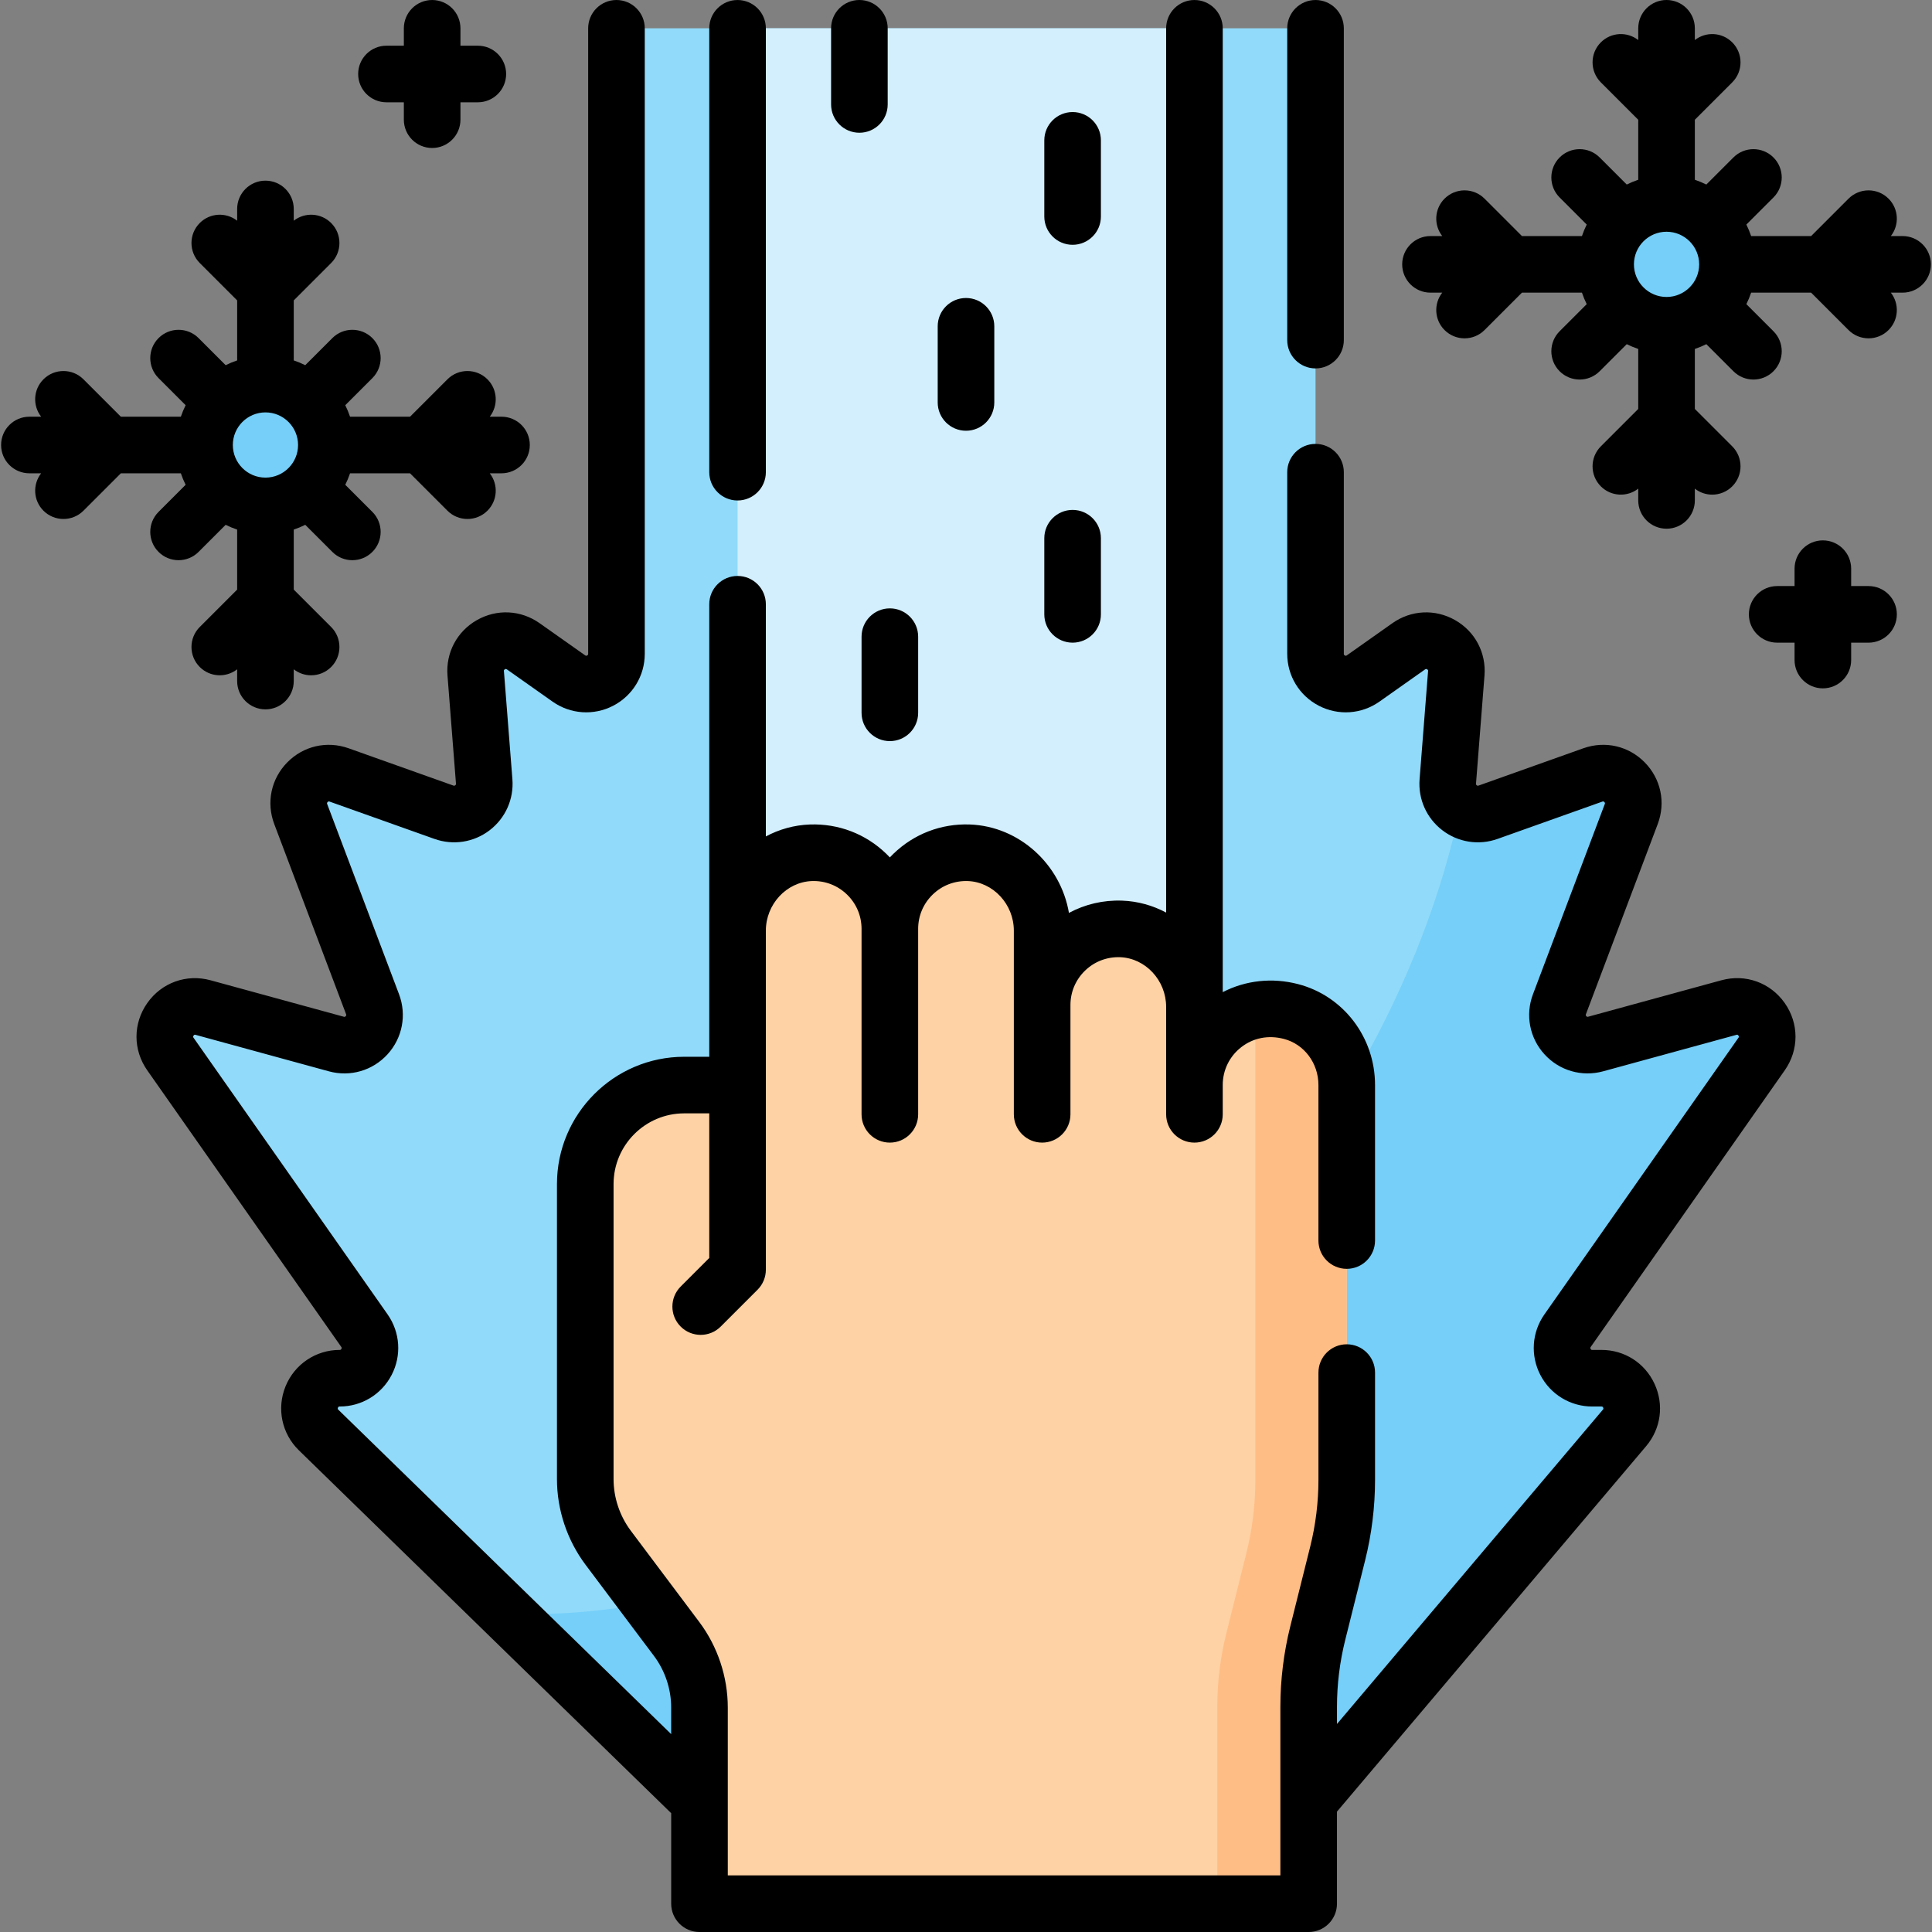 <svg id="Capa_1" enable-background="new 0 0 512 512" height="512" viewBox="0 0 512 512" width="512" xmlns="http://www.w3.org/2000/svg"><rect x="0" y="0" width="512" height="512" fill="#808080" stroke="none"/><g><g><path d="m348.627 7.5v165.764c0 6.49 7.318 10.282 12.62 6.539l12.087-8.532c5.539-3.91 13.126.406 12.596 7.165l-2.247 28.652c-.453 5.781 5.2 10.111 10.663 8.167l27.786-9.889c6.423-2.286 12.581 3.992 10.171 10.369l-19.035 50.393c-2.311 6.118 3.293 12.275 9.601 10.549l35.307-9.662c7.231-1.979 12.971 6.179 8.666 12.317l-51.421 73.307c-3.721 5.304.074 12.601 6.553 12.601h2.424c6.814 0 10.512 7.972 6.111 13.174l-83.699 98.932h-161.439l-100.93-98.37c-5.142-5.012-1.594-13.736 5.587-13.736 6.479 0 10.274-7.296 6.553-12.601l-51.421-73.307c-4.305-6.138 1.434-14.296 8.666-12.317l35.307 9.662c6.308 1.726 11.912-4.431 9.601-10.549l-19.035-50.393c-2.409-6.378 3.749-12.655 10.171-10.369l27.786 9.889c5.463 1.944 11.117-2.385 10.663-8.167l-2.247-28.652c-.53-6.759 7.057-11.075 12.596-7.165l12.087 8.532c5.302 3.743 12.62-.049 12.62-6.539v-165.764z" fill="#91dafa"/></g><g><path d="m466.841 279.332c4.305-6.138-1.434-14.296-8.666-12.317l-35.307 9.662c-6.308 1.726-11.912-4.431-9.601-10.549l19.035-50.392c2.409-6.378-3.749-12.655-10.172-10.369l-27.786 9.889c-2.666.949-5.371.396-7.396-1.082-9.444 44.946-35.456 92.785-76.134 133.463-54.036 54.036-120.706 82.192-176.447 80.001l51.003 49.709h161.437l83.699-98.932c4.401-5.202.704-13.174-6.111-13.174h-2.424c-6.479 0-10.274-7.296-6.553-12.601z" fill="#75cff9"/></g><g><path d="m195.461 7.502h121.078v263.231h-121.078z" fill="#d3effd"/></g><g><g><path d="m342.102 268.048c-13.466-3.483-25.563 6.587-25.563 19.483v-20.705c0-10.942-8.509-20.261-19.444-20.65-11.48-.408-20.915 8.777-20.915 20.166v-19.696c0-10.942-8.509-20.261-19.444-20.65-11.48-.408-20.915 8.777-20.915 20.166 0-11.389-9.435-20.575-20.915-20.166-10.935.389-19.444 9.708-19.444 20.65v40.907h-14.126c-14.488 0-26.234 11.745-26.234 26.234v78.189c0 6.549 2.124 12.922 6.054 18.162l18.162 24.216c3.93 5.24 6.054 11.612 6.054 18.162v51.98h161.437v-52.133c0-6.6.809-13.174 2.41-19.577l5.27-21.079c1.601-6.403 2.41-12.977 2.41-19.577v-104.576-.022c-.001-9.079-6.008-17.21-14.797-19.484z" fill="#fed2a4"/></g><g><path d="m342.102 268.048c-3.273-.847-6.462-.887-9.419-.286v124.368c0 6.6-.809 13.174-2.41 19.577l-5.27 21.079c-1.601 6.403-2.41 12.977-2.41 19.577v52.133h24.216v-52.133c0-6.6.809-13.174 2.41-19.577l5.27-21.079c1.601-6.403 2.41-12.977 2.41-19.577v-104.576-.022c-.001-9.079-6.008-17.21-14.797-19.484z" fill="#ffbd86"/></g></g><g><g><circle cx="441.653" cy="70.057" fill="#75cff9" r="16.144"/></g></g><g><g><g><circle cx="70.347" cy="117.93" fill="#75cff9" r="16.144"/></g></g></g><g><path d="m456.199 259.778-35.314 9.662c-.132.036-.296.081-.503-.146-.206-.226-.146-.383-.098-.512l19.028-50.395c2.16-5.709.849-11.965-3.423-16.327-4.274-4.364-10.505-5.808-16.277-3.762l-27.782 9.891c-.098.034-.262.093-.478-.072-.217-.167-.204-.345-.196-.437l2.25-28.66c.475-6.055-2.51-11.682-7.788-14.684-5.282-3.004-11.648-2.694-16.615.812l-12.078 8.528c-.105.074-.25.176-.523.035-.272-.141-.272-.311-.272-.447v-48.129c0-4.142-3.358-7.5-7.5-7.5s-7.5 3.358-7.5 7.5v48.129c0 5.815 3.207 11.089 8.371 13.765 5.165 2.676 11.323 2.255 16.076-1.099l12.079-8.529c.125-.087.266-.188.547-.027.276.157.263.325.251.473l-2.25 28.664c-.41 5.26 1.847 10.314 6.037 13.519s9.659 4.06 14.626 2.289l27.77-9.887c.146-.051.309-.11.538.123.223.228.166.379.109.529l-19.028 50.397c-2.072 5.48-.909 11.577 3.037 15.911 3.945 4.335 9.911 6.063 15.557 4.516l35.312-9.661c.197-.055.338-.093.541.195.204.291.118.413-.002.585l-51.418 73.307c-3.335 4.752-3.743 10.904-1.065 16.057 2.678 5.151 7.948 8.351 13.754 8.351h2.43c.15 0 .32 0 .456.292.135.29.03.414-.072.534l-70.473 83.305v-4.512c0-5.976.735-11.949 2.186-17.751l5.271-21.083c1.747-7.001 2.633-14.2 2.633-21.396v-28.38c0-4.142-3.358-7.5-7.5-7.5s-7.5 3.358-7.5 7.5v28.38c0 5.973-.736 11.95-2.186 17.761l-5.27 21.079c-1.748 6.991-2.634 14.187-2.634 21.389v44.64h-146.442v-44.48c0-8.127-2.682-16.179-7.552-22.672l-18.162-24.2c-2.938-3.927-4.556-8.781-4.556-13.667v-78.189c0-10.333 8.402-18.74 18.73-18.74h6.63v38.325l-7.574 7.574c-2.929 2.929-2.929 7.678 0 10.606 1.464 1.464 3.384 2.197 5.303 2.197s3.839-.732 5.303-2.197l9.77-9.77c1.407-1.406 2.197-3.314 2.197-5.303v-89.841c0-7.014 5.476-12.915 12.201-13.155 3.497-.123 6.786 1.141 9.286 3.556 2.497 2.412 3.873 5.65 3.873 9.119v49.141c0 4.142 3.358 7.5 7.5 7.5s7.5-3.358 7.5-7.5c0 0 0-49.143 0-49.145.001-3.467 1.376-6.704 3.872-9.114 2.5-2.415 5.802-3.674 9.28-3.557 6.731.24 12.207 6.142 12.207 13.155v48.661c0 4.142 3.358 7.5 7.5 7.5s7.5-3.358 7.5-7.5c0 0 0-28.958 0-28.961 0-3.468 1.375-6.706 3.873-9.118 2.5-2.415 5.802-3.676 9.28-3.557 6.728.24 12.202 6.136 12.207 13.145v28.491c0 4.142 3.358 7.5 7.5 7.5s7.5-3.358 7.5-7.5c0 0 0-7.768 0-7.771 0-3.955 1.797-7.614 4.93-10.038 3.181-2.462 7.177-3.238 11.254-2.18 5.402 1.395 9.175 6.419 9.175 12.238v41.2c0 4.142 3.358 7.5 7.5 7.5s7.5-3.358 7.5-7.5v-41.22c0-12.64-8.399-23.636-20.417-26.74-6.861-1.779-13.896-.986-19.943 2.134v-255.425c0-4.142-3.358-7.5-7.5-7.5s-7.5 3.358-7.5 7.5v234.338c-3.529-1.884-7.492-3.015-11.678-3.164-4.988-.176-9.813.959-14.079 3.255-2.188-12.843-13.138-22.966-26.281-23.435-7.582-.267-14.776 2.491-20.229 7.758-.326.315-.644.636-.952.964-.309-.328-.626-.649-.952-.964-5.453-5.267-12.624-8.021-20.235-7.757-4.184.149-8.144 1.281-11.672 3.165v-61.529c0-4.142-3.358-7.5-7.5-7.5s-7.5 3.358-7.5 7.5v119.919h-6.63c-18.598 0-33.73 15.136-33.73 33.74v78.189c0 8.104 2.679 16.149 7.551 22.662l18.168 24.208c2.935 3.912 4.55 8.766 4.55 13.669v7.042l-88.195-85.958c-.13-.127-.243-.236-.115-.551.128-.314.285-.314.467-.314 5.806 0 11.077-3.2 13.755-8.351 2.679-5.151 2.271-11.303-1.062-16.057l-51.421-73.307c-.118-.168-.204-.29 0-.58.204-.289.346-.25.545-.196l35.307 9.662c5.652 1.549 11.614-.185 15.559-4.519 3.944-4.334 5.108-10.432 3.037-15.914l-19.035-50.393c-.053-.141-.114-.301.112-.531.225-.23.386-.172.529-.122l27.786 9.889c4.972 1.769 10.438.91 14.625-2.298 4.188-3.207 6.442-8.262 6.029-13.521l-2.247-28.652c-.012-.15-.025-.319.253-.478.277-.159.417-.06.54.026l12.087 8.532c4.751 3.354 10.91 3.775 16.074 1.099 5.164-2.675 8.371-7.95 8.371-13.766v-165.762c0-4.142-3.358-7.5-7.5-7.5s-7.5 3.358-7.5 7.5v165.764c0 .137 0 .307-.272.448-.271.141-.411.042-.522-.036l-12.087-8.532c-4.963-3.503-11.326-3.814-16.607-.81-5.28 3.004-8.266 8.632-7.79 14.688l2.247 28.652c.007.096.021.273-.196.439-.217.167-.384.108-.476.075l-27.784-9.888c-5.756-2.047-11.988-.61-16.266 3.75-4.278 4.361-5.594 10.621-3.436 16.336l19.035 50.393c.049.129.109.289-.099.518-.209.229-.373.182-.506.147l-35.307-9.662c-6.38-1.747-12.965.622-16.772 6.033-3.807 5.412-3.812 12.408-.013 17.825l51.421 73.307c.079.111.176.25.035.522-.141.271-.311.271-.447.271-6.337 0-11.975 3.793-14.362 9.663-2.388 5.87-.998 12.521 3.54 16.944l98.665 96.162v23.991c0 4.142 3.358 7.5 7.5 7.5h161.439c4.142 0 7.5-3.358 7.5-7.5v-24.403l81.924-96.841c3.943-4.66 4.797-10.995 2.229-16.534-2.569-5.54-7.958-8.981-14.063-8.981h-2.43c-.136 0-.304 0-.445-.271s-.041-.415.035-.522l51.418-73.307c3.803-5.418 3.8-12.417-.008-17.831-3.809-5.412-10.392-7.779-16.771-6.032z"/><path d="m348.629 97.633c4.142 0 7.5-3.358 7.5-7.5v-82.629c0-4.142-3.358-7.5-7.5-7.5s-7.5 3.358-7.5 7.5v82.629c0 4.143 3.358 7.5 7.5 7.5z"/><path d="m195.46 132.633c4.142 0 7.5-3.358 7.5-7.5v-117.629c0-4.142-3.358-7.5-7.5-7.5s-7.5 3.358-7.5 7.5v117.629c.001 4.142 3.358 7.5 7.5 7.5z"/><path d="m227.748 35.179c4.142 0 7.5-3.358 7.5-7.5v-20.179c0-4.142-3.358-7.5-7.5-7.5s-7.5 3.358-7.5 7.5v20.18c0 4.142 3.358 7.499 7.5 7.499z"/><path d="m228.321 168.725v20.18c0 4.142 3.358 7.5 7.5 7.5s7.5-3.358 7.5-7.5v-20.18c0-4.142-3.358-7.5-7.5-7.5-4.143 0-7.5 3.358-7.5 7.5z"/><path d="m284.252 64.875c4.142 0 7.5-3.358 7.5-7.5v-20.18c0-4.142-3.358-7.5-7.5-7.5s-7.5 3.358-7.5 7.5v20.18c0 4.143 3.358 7.5 7.5 7.5z"/><path d="m284.252 170.312c4.142 0 7.5-3.358 7.5-7.5v-20.18c0-4.142-3.358-7.5-7.5-7.5s-7.5 3.358-7.5 7.5v20.18c0 4.143 3.358 7.5 7.5 7.5z"/><path d="m256 114.152c4.142 0 7.5-3.358 7.5-7.5v-20.18c0-4.142-3.358-7.5-7.5-7.5s-7.5 3.358-7.5 7.5v20.18c0 4.142 3.358 7.5 7.5 7.5z"/><path d="m504.21 62.557h-3.115c2.298-2.943 2.099-7.202-.608-9.91-2.929-2.93-7.678-2.929-10.606 0l-9.909 9.91h-15.902c-.352-1.05-.775-2.067-1.265-3.046l7.178-7.178c2.929-2.929 2.929-7.678 0-10.606-2.929-2.929-7.678-2.929-10.606 0l-7.178 7.178c-.979-.49-1.996-.913-3.046-1.265v-15.901l9.909-9.909c2.929-2.929 2.929-7.678 0-10.606-2.707-2.707-6.967-2.906-9.909-.609v-3.115c0-4.142-3.358-7.5-7.5-7.5s-7.5 3.358-7.5 7.5v3.115c-2.942-2.298-7.202-2.098-9.909.609-2.929 2.929-2.929 7.678 0 10.606l9.909 9.909v15.901c-1.05.352-2.067.775-3.046 1.265l-7.179-7.178c-2.929-2.93-7.678-2.929-10.606 0-2.929 2.929-2.929 7.678 0 10.606l7.179 7.178c-.49.979-.913 1.996-1.265 3.046h-15.901l-9.909-9.91c-2.928-2.93-7.677-2.929-10.606 0-2.708 2.707-2.907 6.967-.608 9.91h-3.115c-4.142 0-7.5 3.358-7.5 7.5s3.358 7.5 7.5 7.5h3.114c-2.298 2.942-2.099 7.202.609 9.909 1.464 1.464 3.384 2.197 5.303 2.197s3.839-.732 5.303-2.197l9.909-9.909h15.901c.352 1.05.775 2.067 1.265 3.046l-7.179 7.178c-2.929 2.929-2.929 7.677 0 10.606 1.464 1.465 3.384 2.197 5.303 2.197s3.839-.732 5.303-2.197l7.179-7.178c.979.49 1.996.913 3.046 1.265v15.901l-9.909 9.909c-2.929 2.929-2.929 7.678 0 10.606 2.707 2.707 6.967 2.906 9.909.609v3.115c0 4.142 3.358 7.5 7.5 7.5s7.5-3.358 7.5-7.5v-3.115c1.351 1.055 2.977 1.588 4.606 1.588 1.919 0 3.839-.732 5.303-2.197 2.929-2.929 2.929-7.678 0-10.606l-9.909-9.909v-15.901c1.05-.352 2.067-.775 3.046-1.265l7.178 7.178c1.464 1.464 3.384 2.197 5.303 2.197s3.839-.732 5.303-2.197c2.929-2.929 2.929-7.678 0-10.606l-7.178-7.178c.49-.979.913-1.996 1.265-3.046h15.901l9.909 9.909c1.464 1.464 3.384 2.197 5.303 2.197s3.839-.732 5.303-2.197c2.708-2.707 2.907-6.967.609-9.909h3.115c4.142 0 7.5-3.358 7.5-7.5s-3.358-7.5-7.5-7.5zm-71.201 7.5c0-4.766 3.877-8.644 8.643-8.644s8.644 3.878 8.644 8.644-3.878 8.643-8.644 8.643c-4.765 0-8.643-3.877-8.643-8.643z"/><path d="m47.93 125.43c.352 1.05.775 2.067 1.265 3.046l-7.178 7.178c-2.929 2.929-2.929 7.678 0 10.606 1.464 1.464 3.384 2.197 5.303 2.197s3.839-.732 5.303-2.197l7.178-7.178c.979.49 1.996.913 3.046 1.265v15.901l-9.909 9.909c-2.929 2.929-2.929 7.678 0 10.606 2.707 2.707 6.967 2.906 9.909.609v3.115c0 4.142 3.358 7.5 7.5 7.5s7.5-3.358 7.5-7.5v-3.115c1.351 1.055 2.977 1.588 4.606 1.588 1.919 0 3.839-.732 5.303-2.197 2.929-2.929 2.929-7.678 0-10.606l-9.909-9.909v-15.901c1.05-.352 2.067-.775 3.046-1.265l7.179 7.178c1.464 1.465 3.384 2.197 5.303 2.197s3.839-.732 5.303-2.197c2.929-2.929 2.929-7.678 0-10.606l-7.179-7.178c.49-.979.913-1.996 1.265-3.046h15.901l9.909 9.909c1.464 1.464 3.384 2.197 5.303 2.197s3.839-.732 5.303-2.197c2.708-2.707 2.907-6.967.609-9.909h3.114c4.142 0 7.5-3.358 7.5-7.5s-3.358-7.5-7.5-7.5h-3.114c2.298-2.942 2.099-7.202-.609-9.909-2.929-2.929-7.678-2.929-10.606 0l-9.909 9.909h-15.901c-.352-1.05-.775-2.067-1.265-3.046l7.179-7.179c2.929-2.929 2.929-7.678 0-10.606-2.929-2.929-7.678-2.929-10.606 0l-7.179 7.179c-.979-.49-1.996-.913-3.046-1.265v-15.901l9.909-9.909c2.929-2.929 2.929-7.678 0-10.606-2.707-2.707-6.967-2.906-9.909-.609v-3.114c0-4.142-3.358-7.5-7.5-7.5s-7.5 3.358-7.5 7.5v3.114c-2.942-2.298-7.202-2.098-9.909.609-2.929 2.929-2.929 7.678 0 10.606l9.909 9.909v15.901c-1.05.352-2.067.775-3.046 1.265l-7.178-7.179c-2.929-2.93-7.678-2.929-10.606 0-2.929 2.929-2.929 7.677 0 10.606l7.178 7.179c-.49.979-.913 1.996-1.265 3.046h-15.901l-9.909-9.909c-2.929-2.929-7.678-2.929-10.606 0-2.708 2.707-2.907 6.967-.609 9.909h-3.115c-4.142 0-7.5 3.358-7.5 7.5s3.358 7.5 7.5 7.5h3.115c-2.298 2.942-2.099 7.202.609 9.909 1.464 1.464 3.384 2.197 5.303 2.197s3.839-.732 5.303-2.197l9.909-9.909zm31.061-7.5c0 4.766-3.877 8.644-8.643 8.644s-8.644-3.878-8.644-8.644 3.878-8.643 8.644-8.643c4.765-.001 8.643 3.877 8.643 8.643z"/><path d="m495.185 155.313h-4.608v-4.608c0-4.142-3.358-7.5-7.5-7.5s-7.5 3.358-7.5 7.5v4.608h-4.608c-4.142 0-7.5 3.358-7.5 7.5s3.358 7.5 7.5 7.5h4.608v4.608c0 4.142 3.358 7.5 7.5 7.5s7.5-3.358 7.5-7.5v-4.608h4.608c4.142 0 7.5-3.358 7.5-7.5s-3.358-7.5-7.5-7.5z"/><path d="m102.416 27.11h4.608v4.608c0 4.142 3.358 7.5 7.5 7.5s7.5-3.358 7.5-7.5v-4.608h4.608c4.142 0 7.5-3.358 7.5-7.5s-3.358-7.5-7.5-7.5h-4.608v-4.608c0-4.142-3.358-7.5-7.5-7.5s-7.5 3.358-7.5 7.5v4.608h-4.608c-4.142 0-7.5 3.358-7.5 7.5s3.358 7.5 7.5 7.5z"/></g></g></svg>